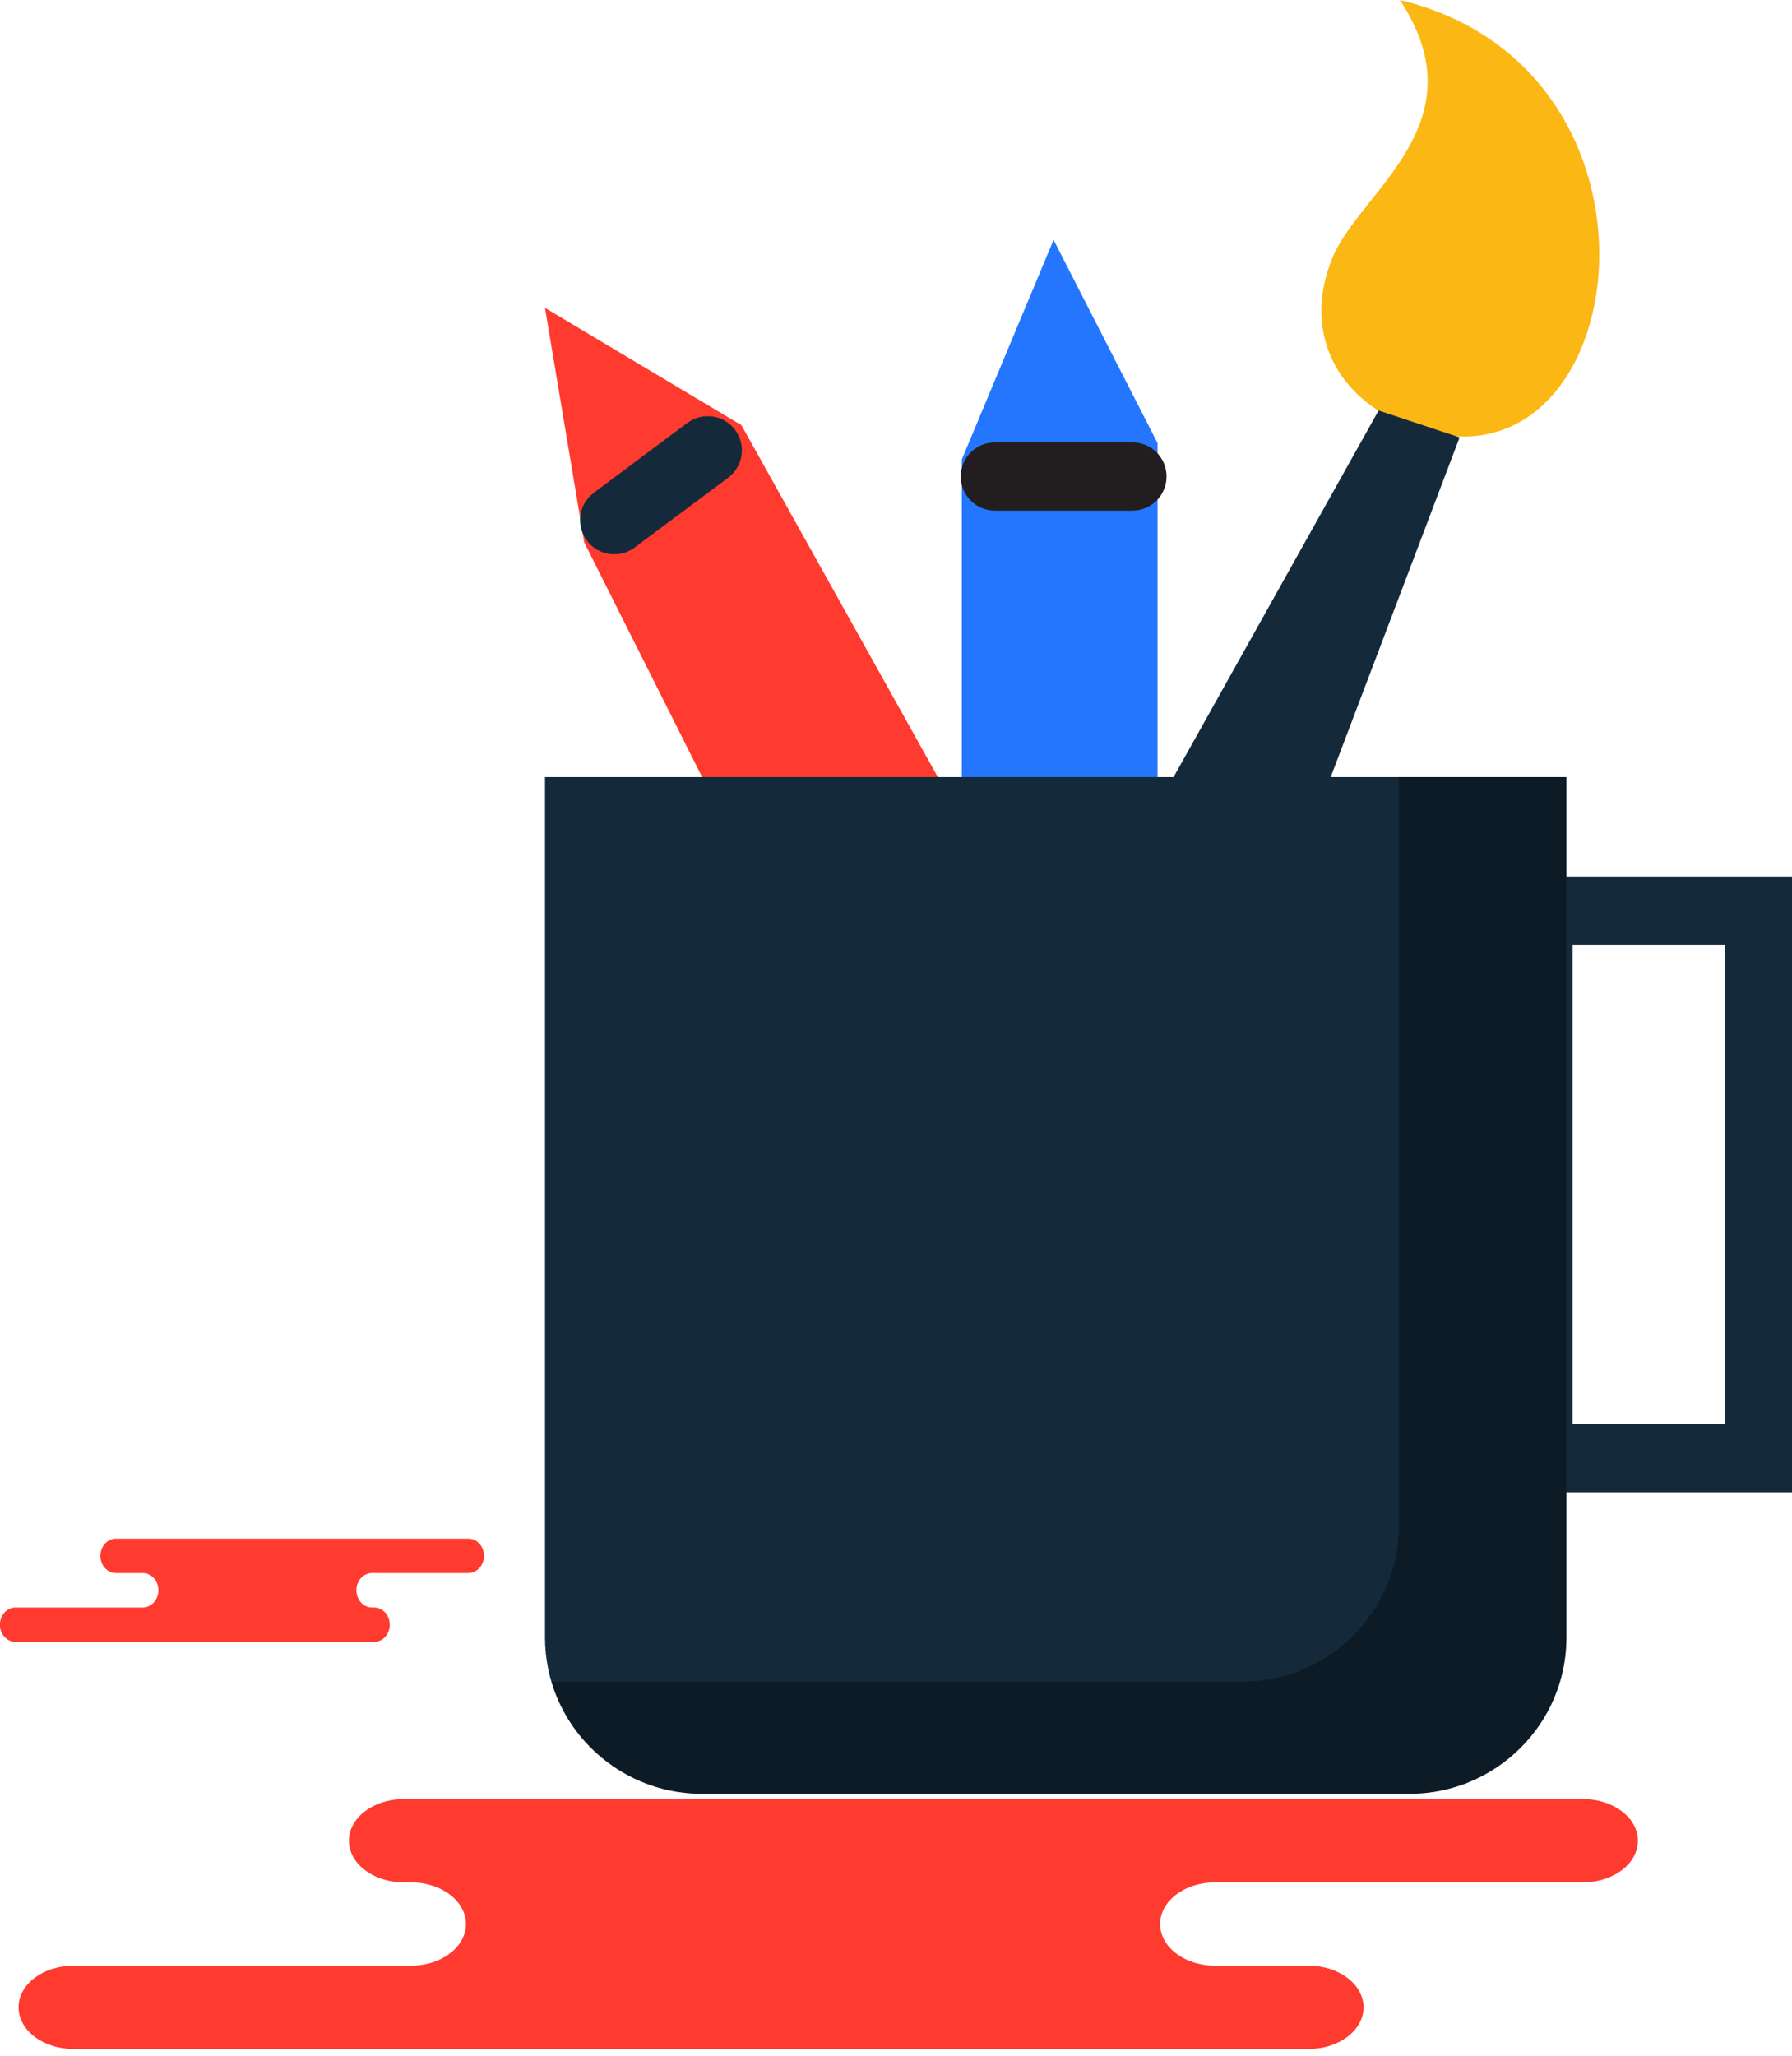 <svg xmlns="http://www.w3.org/2000/svg" xmlns:xlink="http://www.w3.org/1999/xlink" preserveAspectRatio="xMidYMid" width="190" height="218" viewBox="0 0 190 218">
  <defs>
    <style>

      .cls-3 {
        fill: #ff3a2f;
      }

      .cls-5 {
        fill: #142a3b;
      }

      .cls-7 {
        fill: #000000;
        opacity: 0.35;
      }

      .cls-8 {
        fill: #fbb713;
      }

      .cls-12 {
        fill: #2476ff;
      }

      .cls-13 {
        fill: #221e1f;
      }
    </style>
  </defs>
  <g id="group-107svg">
    <path d="M59.465,190.729 C59.465,190.729 42.810,190.729 42.810,190.729 C39.599,190.729 36.995,192.706 36.995,195.146 C36.995,197.584 39.599,199.561 42.810,199.561 C42.810,199.561 43.585,199.561 43.585,199.561 C46.796,199.561 49.400,201.539 49.400,203.977 C49.400,206.417 46.796,208.393 43.585,208.393 C43.585,208.393 7.781,208.393 7.781,208.393 C4.570,208.393 1.967,210.372 1.967,212.810 C1.967,215.248 4.570,217.225 7.781,217.225 C7.781,217.225 50.808,217.225 50.808,217.225 C50.808,217.225 138.755,217.225 138.755,217.225 C141.966,217.225 144.569,215.248 144.569,212.810 C144.569,210.372 141.966,208.393 138.755,208.393 C138.755,208.393 128.818,208.393 128.818,208.393 C125.607,208.393 123.004,206.417 123.004,203.977 C123.004,201.539 125.607,199.561 128.818,199.561 C128.818,199.561 167.845,199.561 167.845,199.561 C171.057,199.561 173.659,197.584 173.659,195.146 C173.659,192.706 171.057,190.729 167.845,190.729 C167.845,190.729 164.932,190.729 164.932,190.729 C164.932,190.729 59.465,190.729 59.465,190.729 Z" id="path-1" class="cls-3" fill-rule="evenodd"/>
    <path d="M34.916,174.068 C34.916,174.068 39.666,174.068 39.666,174.068 C40.582,174.068 41.324,173.252 41.324,172.244 C41.324,171.236 40.582,170.420 39.666,170.420 C39.666,170.420 39.445,170.420 39.445,170.420 C38.529,170.420 37.787,169.603 37.787,168.594 C37.787,167.586 38.529,166.769 39.445,166.769 C39.445,166.769 49.657,166.769 49.657,166.769 C50.573,166.769 51.315,165.953 51.315,164.945 C51.315,163.936 50.573,163.119 49.657,163.119 C49.657,163.119 37.385,163.119 37.385,163.119 C37.385,163.119 12.302,163.119 12.302,163.119 C11.386,163.119 10.644,163.936 10.644,164.945 C10.644,165.953 11.386,166.769 12.302,166.769 C12.302,166.769 15.136,166.769 15.136,166.769 C16.052,166.769 16.794,167.586 16.794,168.594 C16.794,169.603 16.052,170.420 15.136,170.420 C15.136,170.420 1.649,170.420 1.649,170.420 C0.733,170.420 -0.010,171.236 -0.010,172.244 C-0.010,173.252 0.733,174.068 1.649,174.068 C1.649,174.068 4.836,174.068 4.836,174.068 C4.836,174.068 34.916,174.068 34.916,174.068 Z" id="path-2" class="cls-3" fill-rule="evenodd"/>
    <path d="M190.103,158.209 C190.103,158.209 159.500,158.209 159.500,158.209 C159.500,158.209 159.500,92.930 159.500,92.930 C159.500,92.930 190.103,92.930 190.103,92.930 C190.103,92.930 190.103,158.209 190.103,158.209 ZM166.741,150.969 C166.741,150.969 182.862,150.969 182.862,150.969 C182.862,150.969 182.862,100.171 182.862,100.171 C182.862,100.171 166.741,100.171 166.741,100.171 C166.741,100.171 166.741,150.969 166.741,150.969 Z" id="path-3" class="cls-5" fill-rule="evenodd"/>
    <path d="M166.083,173.589 C166.083,182.745 158.623,190.172 149.421,190.172 C149.421,190.172 74.445,190.172 74.445,190.172 C65.244,190.172 57.784,182.745 57.784,173.589 C57.784,173.589 57.784,82.386 57.784,82.386 C57.784,82.386 166.083,82.386 166.083,82.386 C166.083,82.386 166.083,173.589 166.083,173.589 Z" id="path-4" class="cls-5" fill-rule="evenodd"/>
    <path d="M148.316,82.386 C148.316,82.386 148.316,161.705 148.316,161.705 C148.316,170.860 140.855,178.287 131.654,178.287 C131.654,178.287 58.473,178.287 58.473,178.287 C60.510,185.154 66.885,190.172 74.445,190.172 C74.445,190.172 149.421,190.172 149.421,190.172 C158.623,190.172 166.083,182.745 166.083,173.589 C166.083,173.589 166.083,82.386 166.083,82.386 C166.083,82.386 148.316,82.386 148.316,82.386 Z" id="path-5" class="cls-7" fill-rule="evenodd"/>
    <path d="M148.433,0.004 C157.032,13.052 144.293,20.211 141.326,27.213 C138.184,34.630 141.242,41.737 148.698,44.863 C172.861,55.002 180.051,7.620 148.433,0.004 Z" id="path-6" class="cls-8" fill-rule="evenodd"/>
    <path d="M141.090,82.386 C141.090,82.386 154.758,46.370 154.758,46.370 C154.758,46.370 146.167,43.521 146.167,43.521 C146.167,43.521 124.429,82.386 124.429,82.386 C124.429,82.386 141.090,82.386 141.090,82.386 Z" id="path-7" class="cls-5" fill-rule="evenodd"/>
    <path d="M99.437,82.386 C99.437,82.386 74.445,82.386 74.445,82.386 C74.445,82.386 61.949,57.513 61.949,57.513 C61.949,57.513 57.784,32.639 57.784,32.639 C57.784,32.639 78.610,45.076 78.610,45.076 C78.610,45.076 99.437,82.386 99.437,82.386 Z" id="path-8" class="cls-3" fill-rule="evenodd"/>
    <path d="M65.130,58.763 C64.025,58.763 62.936,58.260 62.225,57.308 C61.028,55.706 61.357,53.439 62.960,52.242 C62.960,52.242 72.874,44.840 72.874,44.840 C74.478,43.642 76.747,43.975 77.940,45.576 C79.138,47.177 78.809,49.445 77.205,50.642 C77.205,50.642 67.291,58.043 67.291,58.043 C66.643,58.530 65.882,58.763 65.130,58.763 Z" id="path-9" class="cls-5" fill-rule="evenodd"/>
    <path d="M122.729,82.386 C122.729,82.386 122.729,46.971 122.729,46.971 C122.729,46.971 111.707,25.431 111.707,25.431 C111.707,25.431 101.976,48.714 101.976,48.714 C101.976,48.714 101.976,82.386 101.976,82.386 C101.976,82.386 122.729,82.386 122.729,82.386 Z" id="path-10" class="cls-12" fill-rule="evenodd"/>
    <path d="M120.064,54.136 C120.064,54.136 105.485,54.136 105.485,54.136 C103.486,54.136 101.864,52.517 101.864,50.516 C101.864,48.517 103.486,46.896 105.485,46.896 C105.485,46.896 120.064,46.896 120.064,46.896 C122.063,46.896 123.685,48.517 123.685,50.516 C123.685,52.517 122.063,54.136 120.064,54.136 Z" id="path-11" class="cls-13" fill-rule="evenodd"/>
  </g>
</svg>
